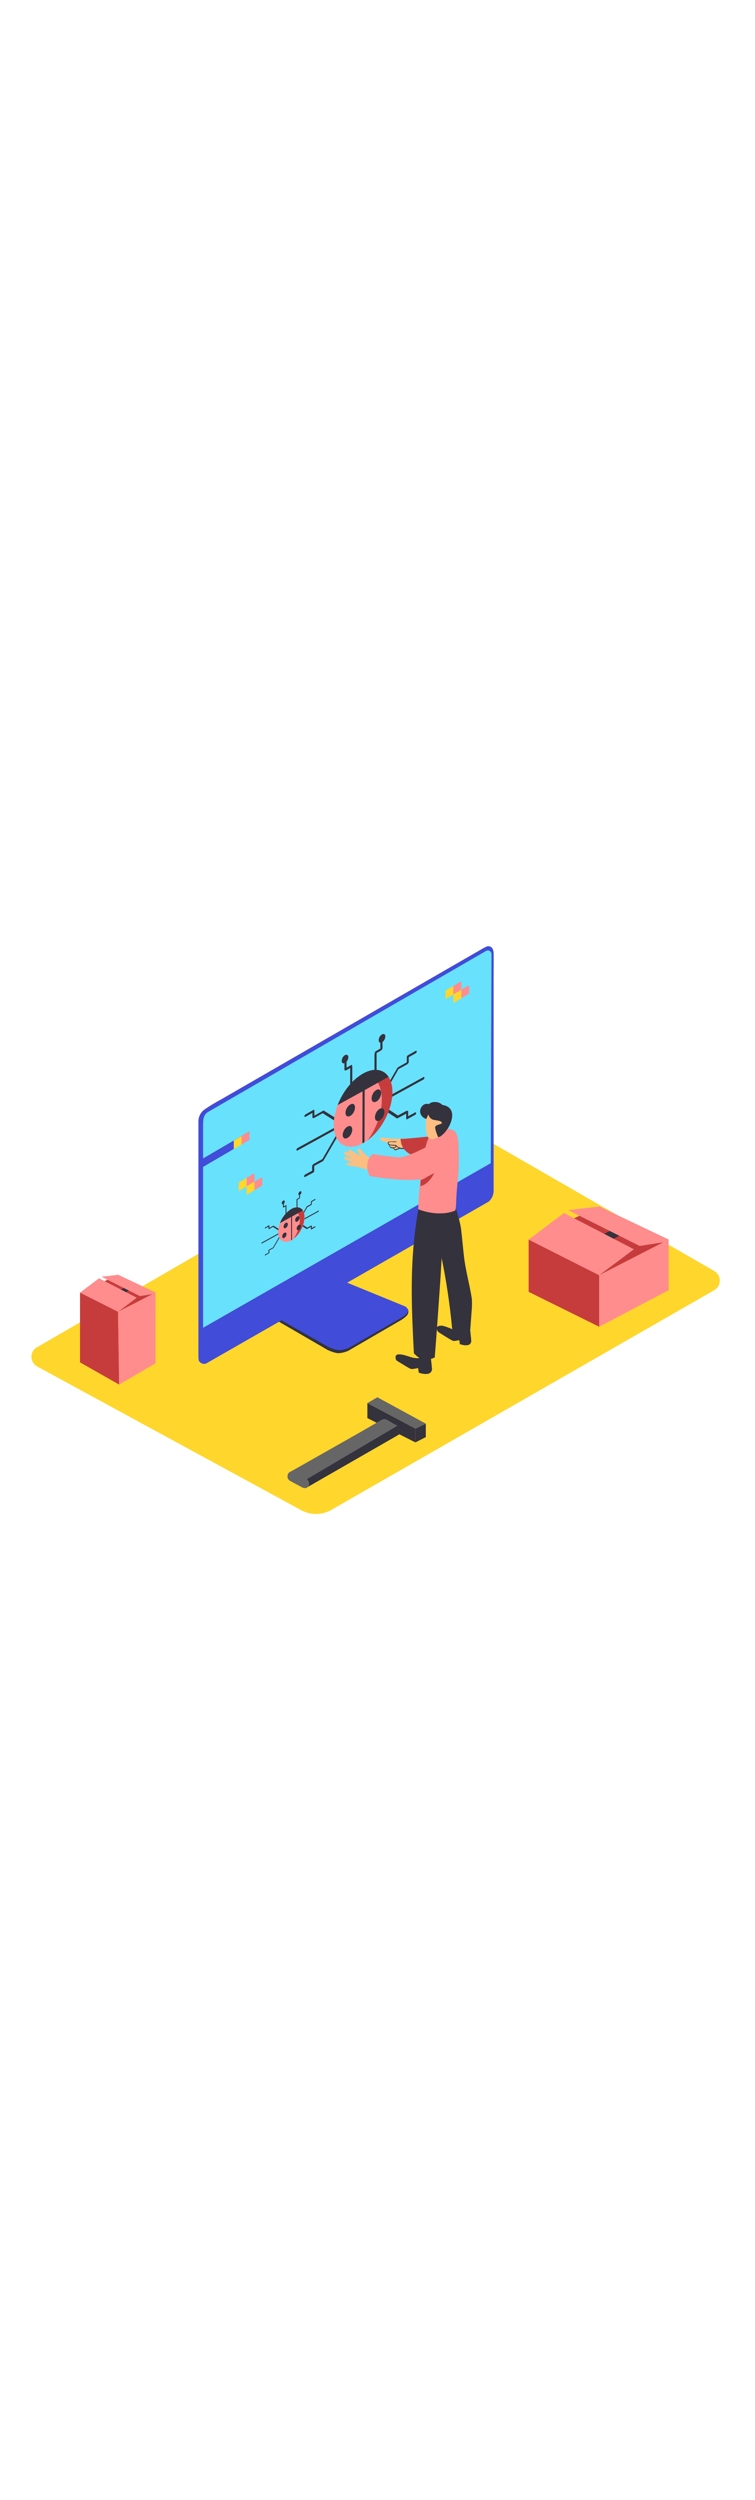 <svg version="1.1" id="Layer_1" xmlns="http://www.w3.org/2000/svg" xmlns:xlink="http://www.w3.org/1999/xlink" x="0px" y="0px" viewBox="0 0 500 500" style="width: 151px;" xml:space="preserve" data-imageid="bug-fixing-30" imageName="Bug Fixing" class="illustrations_image">
<style type="text/css">
	.st0_bug-fixing-30{fill:#FFD62C;}
	.st1_bug-fixing-30{fill:url(#SVGID_1_);}
	.st2_bug-fixing-30{fill:url(#SVGID_00000126320404727097929850000014997817676711900801_);}
	.st3_bug-fixing-30{fill:url(#SVGID_00000023985851905237879690000018024672538324536720_);}
	.st4_bug-fixing-30{fill:url(#SVGID_00000047781070728655880720000009553795215203968680_);}
	.st5_bug-fixing-30{fill:url(#SVGID_00000118363705590044267260000001767878362775558532_);}
	.st6_bug-fixing-30{fill:#34323D;}
	.st7_bug-fixing-30{fill:#666666;}
	.st8_bug-fixing-30{fill:#C63C3C;}
	.st9_bug-fixing-30{fill:#FF8D8D;}
	.st10_bug-fixing-30{fill:#414CD8;}
	.st11_bug-fixing-30{fill:#68E1FD;}
	.st12_bug-fixing-30{fill:#FCBF81;}
</style>
<path id="Base" class="st0_bug-fixing-30" d="M293.2,160.3L473,263.9c3.5,2,4.7,6.5,2.7,10c-0.6,1.1-1.6,2-2.7,2.7L219.4,422.1&#xA;&#9;c-6.1,3.5-13.7,3.6-19.9,0.2L24.6,327.1c-3.5-1.9-4.8-6.4-2.9-9.9c0.6-1.2,1.6-2.2,2.8-2.8l271.3-157"/>
<g id="shadow">
	
		<linearGradient id="SVGID_1_-bug-fixing-30" gradientUnits="userSpaceOnUse" x1="286.487" y1="-2462.468" x2="251.807" y2="-2505.438" gradientTransform="matrix(1 0 0 1 0 2803.02)">
		<stop offset="0" style="stop-color:#FFD62C"/>
		<stop offset="0.99" style="stop-color:#FBB03B"/>
	</linearGradient>
	<path class="st1_bug-fixing-30" d="M319.9,319.8l-51.7-32.5l-52.6,27.8l57,34.6C285.5,341.3,307.4,328.7,319.9,319.8z"/>
	
		<linearGradient id="SVGID_00000018229647551766813480000010538651028069411715_-bug-fixing-30" gradientUnits="userSpaceOnUse" x1="128.618" y1="-2438.618" x2="93.708" y2="-2481.858" gradientTransform="matrix(1 0 0 1 0 2803.02)">
		<stop offset="0" style="stop-color:#FFD62C"/>
		<stop offset="0.99" style="stop-color:#FBB03B"/>
	</linearGradient>
	<path style="fill:url(#SVGID_00000018229647551766813480000010538651028069411715_);" d="M153.7,350.4l-56.5-29.5l-31.3,11&#xA;&#9;&#9;l61.4,36.1C140.2,359.5,141.2,359.3,153.7,350.4z"/>
	
		<linearGradient id="SVGID_00000085969530900918249120000000931638954491851397_-bug-fixing-30" gradientUnits="userSpaceOnUse" x1="436.397" y1="-2501.988" x2="422.907" y2="-2518.708" gradientTransform="matrix(1 0 0 1 0 2803.02)">
		<stop offset="0" style="stop-color:#FFD62C"/>
		<stop offset="0.99" style="stop-color:#FBB03B"/>
	</linearGradient>
	<polyline style="fill:url(#SVGID_00000085969530900918249120000000931638954491851397_);" points="396.8,300.8 415.8,309.4 &#xA;&#9;&#9;461.4,283.2 437.5,271.3 &#9;"/>
	
		<linearGradient id="SVGID_00000053539297914459499600000009758349291047488958_-bug-fixing-30" gradientUnits="userSpaceOnUse" x1="328.716" y1="-2450.914" x2="294.596" y2="-2493.184" gradientTransform="matrix(1 0 0 1 0 2803.02)">
		<stop offset="0" style="stop-color:#FFD62C"/>
		<stop offset="0.99" style="stop-color:#FBB03B"/>
	</linearGradient>
	<path style="fill:url(#SVGID_00000053539297914459499600000009758349291047488958_);" d="M358.3,334.3l-51.8-32.9l-44.1,22.9&#xA;&#9;&#9;l57,34.7C332.2,350.6,345.9,343.3,358.3,334.3z"/>
	
		<linearGradient id="SVGID_00000017517703114019385970000016421888153079224242_-bug-fixing-30" gradientUnits="userSpaceOnUse" x1="252.571" y1="-2399.691" x2="234.611" y2="-2421.941" gradientTransform="matrix(1 0 0 1 0 2803.02)">
		<stop offset="0" style="stop-color:#FFD62C"/>
		<stop offset="0.99" style="stop-color:#FBB03B"/>
	</linearGradient>
	<polyline style="fill:url(#SVGID_00000017517703114019385970000016421888153079224242_);" points="197.1,405.3 217.5,416 &#xA;&#9;&#9;288.7,377.4 259.1,364.1 &#9;"/>
</g>
<g id="hammer">
	<polygon class="st6_bug-fixing-30" points="275.1,377.4 275.1,368.3 282,365 282,373.9 &#9;"/>
	<polygon class="st7_bug-fixing-30" points="282,365 249.9,347.5 243.3,351.4 275.1,368.3 &#9;"/>
	<polyline class="st6_bug-fixing-30" points="243.3,351.4 243.3,361.3 275.1,377.4 275.1,368.3 &#9;"/>
	<path class="st7_bug-fixing-30" d="M265.7,369.6c-0.2-0.5-0.4-0.9-0.7-1.3c-0.8-1-1.8-1.8-2.8-2.5c-1-0.6-2.1-1.1-3.1-1.7&#xA;&#9;&#9;c-0.6-0.4-1.2-0.8-1.8-1.1c-0.7-0.4-1.3-0.7-2.1-1c-1.6-0.4-3.6,1.1-5.1,2l-5.9,3.4l-8.9,5.1l-10.6,6l-10.9,6.2l-9.9,5.6l-7.4,4.2&#xA;&#9;&#9;l-3.6,2l-0.1,0.1c-1.4,0.4-2.4,1.6-2.4,3.1v0.4c0,1.2,0.7,2.2,1.7,2.8l8.2,4.4c1.2,0.6,2.6,0.5,3.6-0.4l57.2-32.9l0.8-0.4&#xA;&#9;&#9;c1-1,2.7-1.3,3.8-3.3C265.8,369.9,265.7,369.8,265.7,369.6z"/>
	<path class="st6_bug-fixing-30" d="M204.4,406.5l61-35c0.5-0.3,0.7-0.8,0.6-1.4c-0.1-0.6-0.4-1.2-0.8-1.8c-0.6-0.7-1.3-1.3-2-1.9l-59.9,35.3&#xA;&#9;&#9;c0.8,0.7,1.2,1.6,1.4,2.6c0.1,0.6,0,1.2-0.3,1.8C204.4,406.3,204.4,406.4,204.4,406.5z"/>
</g>
<g id="Boxes">
	<polygon class="st8_bug-fixing-30" points="350.1,243.1 396.8,221.2 442.8,243.1 396.8,266.7 &#9;"/>
	<polygon class="st6_bug-fixing-30" points="398.1,240.4 409.5,234.3 415.8,237.3 400.1,246.1 &#9;"/>
	<polygon class="st8_bug-fixing-30" points="350.1,243.1 396.8,266.7 396.8,300.8 350.1,277.7 &#9;"/>
	<polygon class="st9_bug-fixing-30" points="396.8,266.7 442.8,243.1 442.8,276.6 396.8,300.8 &#9;"/>
	<polygon class="st9_bug-fixing-30" points="350.1,243.1 373.5,225.5 419.8,249.5 396.8,266.7 &#9;"/>
	<polygon class="st9_bug-fixing-30" points="376.3,223.6 396.8,221.2 442.8,243.1 439.2,244.9 423.6,247.3 &#9;"/>
	<polygon class="st8_bug-fixing-30" points="53,278.2 78.2,266.4 103,278.2 78.2,290.9 &#9;"/>
	<polygon class="st6_bug-fixing-30" points="78.9,276.8 85.1,273.4 88.4,275.1 79.9,279.8 &#9;"/>
	<polygon class="st8_bug-fixing-30" points="53,278.2 78.2,290.9 78.9,339.1 53,324.4 &#9;"/>
	<polygon class="st9_bug-fixing-30" points="78.2,290.9 103,278.2 103,325 78.9,339.1 &#9;"/>
	<polygon class="st9_bug-fixing-30" points="53,278.2 65.6,268.7 90.6,281.6 78.2,290.9 &#9;"/>
	<polygon class="st9_bug-fixing-30" points="67.2,267.7 78.2,266.4 103,278.2 101.1,279.2 92.6,280.5 &#9;"/>
</g>
<g id="screen">
	<path class="st6_bug-fixing-30" d="M228.5,273.2l41,15.4c0,0,1.7,1.1,0.6,3.8c-0.6,1.5-4,3.7-4,3.7l-35.4,20.6c-1.9,0.9-4,1.4-6.1,1.6&#xA;&#9;&#9;c-2.8,0.2-7.6-2.1-7.6-2.1l-32.9-19.1L228.5,273.2z"/>
	<path class="st10_bug-fixing-30" d="M229.1,271.3l39.1,16c0,0,2.7,1.5,2,3.5c-0.8,1.5-2,2.7-3.5,3.5l-35.5,20.4c-1.9,0.9-4,1.4-6.1,1.6&#xA;&#9;&#9;c-2.8,0.2-7.6-2.1-7.6-2.1l-31.2-17.7L229.1,271.3z"/>
	<path class="st10_bug-fixing-30" d="M136.6,325.1c-1.5,0.7-3.3,0.2-4.4-1.1c0,0-0.8-0.1-0.8-3.5v-156c0.1-2.7,1.3-5.3,3.4-7.1&#xA;&#9;&#9;c3.8-2.7,7.8-5.1,11.9-7.3L320.1,50.1l2-1c1.4-0.7,3-0.2,3.9,1c0.5,0.9,0.8,1.8,0.9,2.8c0.1,1.6,0,17.4,0,17.4v140.4&#xA;&#9;&#9;c0,2.7-1.1,5.3-3.2,7.2L136.6,325.1z"/>
	<path class="st11_bug-fixing-30 targetColor" d="M134.5,301.5V166.9c0-4.5,0.6-7,4.1-8.8L321.6,52.1c1.1-0.8,2.6-0.6,3.4,0.5c0,0,0,0,0,0&#xA;&#9;&#9;c0.3,0.4,0.5,0.9,0.5,1.5L325,192.5L134.5,301.5z"/>
	<path class="st6_bug-fixing-30" d="M198.3,229.6l4.8-8.4c0-0.1,0.1-0.1,0.1-0.1c0-0.1,0.1-0.1,0.1-0.1l2.6-1.4v-1.3c0,0,0-0.1,0-0.1&#xA;&#9;&#9;c0-0.2,0.1-0.5,0.3-0.6l2.4-1.4c0.4-0.2,0.4,0.5,0,0.7l-2.1,1.2v1.4c0,0.2-0.1,0.4-0.2,0.5c0,0.1-0.1,0.2-0.2,0.2l-2.6,1.5&#xA;&#9;&#9;l-4.8,8.2C198.5,230.3,198,230.1,198.3,229.6z"/>
	<path class="st6_bug-fixing-30" d="M199.1,230.4l11.8-6.5c0.4-0.2,0.4,0.5,0,0.7l-11.8,6.5C198.7,231.3,198.7,230.6,199.1,230.4z"/>
	<path class="st6_bug-fixing-30" d="M198.3,233l4.8,3.1c0,0,0.1,0,0.1,0c0,0,0.1,0,0.1,0l2.6-1.4v1.3c0,0,0,0.1,0,0.1c0,0.2,0,0.4,0.3,0.3l2.4-1.4&#xA;&#9;&#9;c0.4-0.2,0.4-1,0-0.7l-2.1,1.1v-1.4c0-0.2-0.1-0.2-0.2-0.2s-0.1,0-0.2,0l-2.6,1.4l-4.7-3.1C198.5,232.1,198,232.9,198.3,233z"/>
	<path class="st6_bug-fixing-30" d="M186,236.9l-4.8-3c0,0-0.1,0-0.1,0c0,0-0.1,0-0.1,0l-2.6,1.4V234c0,0,0-0.1,0-0.1c0-0.2,0-0.4-0.3-0.3&#xA;&#9;&#9;l-2.4,1.4c-0.4,0.2-0.4,0.9,0,0.7l2.1-1.2v1.4c0,0.2,0.1,0.2,0.2,0.2s0.1,0,0.2,0l2.6-1.4l4.7,3C185.9,237.8,186.3,237.1,186,236.9&#xA;&#9;&#9;z"/>
	<path class="st6_bug-fixing-30" d="M185.2,238.5l-11.8,6.5c-0.4,0.2-0.4,0.9,0,0.7l11.8-6.5C185.6,239.1,185.6,238.3,185.2,238.5z"/>
	<path class="st6_bug-fixing-30" d="M186,240.4l-4.8,8.2c0,0.1-0.1,0.1-0.1,0.1c0,0-0.1,0.1-0.1,0.1l-2.6,1.4v1.3c0,0,0,0.1,0,0.1&#xA;&#9;&#9;c0,0.2-0.1,0.5-0.3,0.6l-2.4,1.4c-0.4,0.2-0.4-0.5,0-0.7l2.1-1.1v-1.4c0-0.2,0.1-0.4,0.2-0.5c0-0.1,0.1-0.2,0.2-0.2l2.6-1.4&#xA;&#9;&#9;l4.7-8.1C185.9,239.6,186.3,239.9,186,240.4z"/>
	<path class="st6_bug-fixing-30" d="M189.7,220.6c0-0.2,0-0.5-0.3-0.3L188,221v-1.8c0-0.5-0.6-0.1-0.6,0.3v2.1c0,0.2,0.2,0.3,0.3,0.2&#xA;&#9;&#9;c0.1,0,0.2,0,0.2,0l1.2-0.7v5.6c0,0.5,0.6,0.1,0.6-0.3L189.7,220.6C189.7,220.6,189.7,220.6,189.7,220.6z"/>
	<path class="st6_bug-fixing-30" d="M188.6,217.9c0,0.7-0.4,1.3-1,1.7c-0.5,0.3-1,0-1-0.6c0-0.7,0.4-1.4,1-1.7C188.1,217,188.6,217.3,188.6,217.9z&#xA;&#9;&#9;"/>
	<path class="st6_bug-fixing-30" d="M196.4,216.8c-0.1-0.3,0.1-0.5,0.3-0.6l1.4-0.8v-1.9c0-0.5,0.6-0.8,0.6-0.3v2.1c0,0.2-0.1,0.4-0.3,0.5&#xA;&#9;&#9;c0,0.1-0.1,0.2-0.2,0.2l-1.2,0.7v5.6c0,0.5-0.6,0.8-0.6,0.3V217C196.4,216.9,196.4,216.9,196.4,216.8z"/>
	<path class="st6_bug-fixing-30" d="M197.6,212.9c0,0.6,0.4,0.9,1,0.6c0.6-0.4,1-1,1-1.7c0-0.7-0.4-0.9-1-0.6C198.1,211.5,197.7,212.1,197.6,212.9&#xA;&#9;&#9;z"/>
	<path class="st9_bug-fixing-30" d="M201.7,228.4c0,5.8-4,12.6-8.8,15.2s-8.7,0.1-8.7-5.6c0.3-6.2,3.6-11.9,8.8-15.2&#xA;&#9;&#9;C197.8,220.1,201.8,222.6,201.7,228.4z"/>
	<path class="st8_bug-fixing-30" d="M193.7,222.4c3.3,1.1,5.3,4.6,4.7,10.1c-0.5,3.7-1.9,7.1-4.1,10.1c4.4-3.5,7.1-8.7,7.3-14.3&#xA;&#9;&#9;C201.8,222.9,198.2,220.4,193.7,222.4z"/>
	<path class="st6_bug-fixing-30" d="M200.6,223.8c-1.5-2.3-4.3-2.7-7.6-1c-3.5,2.2-6.2,5.5-7.6,9.4l7.4-4.1v15.3c0,0.5,0.6,0.1,0.6-0.3v-15.3&#xA;&#9;&#9;L200.6,223.8z"/>
	<path class="st6_bug-fixing-30" d="M197.9,227.7c0.6,0.4,0.6,1.4,0,2.4s-1.5,1.5-2,1.1s-0.6-1.4,0-2.4S197.4,227.3,197.9,227.7z"/>
	<path class="st6_bug-fixing-30" d="M198.9,233.3c0.6,0.4,0.6,1.4,0,2.4s-1.5,1.5-2,1.1s-0.6-1.4,0-2.4S198.4,232.9,198.9,233.3z"/>
	<path class="st6_bug-fixing-30" d="M190.2,232c0.6,0.4,0.6,1.4,0,2.4s-1.5,1.5-2,1.1s-0.6-1.4,0-2.4S189.6,231.6,190.2,232z"/>
	<path class="st6_bug-fixing-30" d="M189.3,238.5c0.6,0.4,0.6,1.4,0,2.4s-1.5,1.5-2,1.1s-0.6-1.4,0-2.4S188.8,238.2,189.3,238.5z"/>
	<path class="st6_bug-fixing-30" d="M252.4,148.1l10.7-18.6c0.1-0.1,0.2-0.2,0.3-0.3c0.1-0.1,0.2-0.2,0.3-0.3l5.7-3.2v-2.9c0-0.1,0-0.2,0-0.3&#xA;&#9;&#9;c-0.1-0.5,0.2-1.1,0.6-1.4l5.3-3c0.9-0.5,0.9,1.2,0,1.6l-4.6,2.6v3.1c0,0.4-0.2,0.8-0.5,1.1c-0.1,0.2-0.3,0.4-0.5,0.5l-5.8,3.2&#xA;&#9;&#9;l-10.5,18.4C252.7,149.9,251.7,149.2,252.4,148.1z"/>
	<path class="st6_bug-fixing-30" d="M254.2,149.9l26.2-14.4c0.9-0.5,0.9,1.1,0,1.6l-26.2,14.4C253.3,152,253.3,150.4,254.2,149.9z"/>
	<path class="st6_bug-fixing-30" d="M252.3,155.9l10.5,6.9c0.1,0,0.2,0,0.3,0c0.1,0,0.2,0,0.3-0.1l5.6-3v2.9c0,0.1,0,0.2,0,0.2&#xA;&#9;&#9;c0,0.5,0.1,0.9,0.6,0.6l5.3-2.9c0.9-0.5,0.9-2.1,0-1.6l-4.6,2.5v-3.1c0-0.4-0.2-0.6-0.5-0.5s-0.3-0.1-0.5,0l-5.8,3.1l-10.4-6.8&#xA;&#9;&#9;C252.7,153.8,251.7,155.5,252.3,155.9z"/>
	<path class="st6_bug-fixing-30" d="M225.1,164.4l-10.6-6.7c-0.1,0-0.2,0-0.3,0c-0.1,0-0.2,0-0.3,0.1l-5.7,3.2v-3c0-0.1,0-0.2,0-0.2&#xA;&#9;&#9;c0-0.5-0.1-0.9-0.6-0.6l-5.3,3c-0.9,0.5-0.9,2.1,0,1.6l4.6-2.6v3c0,0.4,0.2,0.5,0.5,0.4s0.3,0.1,0.5,0l5.8-3.2l10.4,6.6&#xA;&#9;&#9;C224.7,166.4,225.7,164.7,225.1,164.4z"/>
	<path class="st6_bug-fixing-30" d="M223.2,168.1l-26.2,14.4c-0.9,0.5-0.9,2.1,0,1.6l26.2-14.4C224.1,169.2,224.1,167.6,223.2,168.1z"/>
	<path class="st6_bug-fixing-30" d="M225.1,172.1l-10.7,18.4c-0.1,0.1-0.2,0.2-0.3,0.4c-0.1,0.1-0.2,0.2-0.3,0.3l-5.7,3.1v2.8c0,0.1,0,0.2,0,0.3&#xA;&#9;&#9;c0.1,0.5-0.2,1-0.6,1.3l-5.4,2.9c-0.9,0.5-0.9-1.1,0-1.6l4.6-2.5v-3c0-0.4,0.2-0.8,0.5-1c0.1-0.2,0.3-0.4,0.5-0.5l5.8-3.2&#xA;&#9;&#9;l10.5-18.1C224.7,170.4,225.7,171,225.1,172.1z"/>
	<path class="st6_bug-fixing-30" d="M233.2,128.2c0.1-0.5-0.1-1-0.6-0.7l-3.1,1.7v-4.1c0-1-1.4-0.3-1.4,0.8v4.7c0,0.5,0.4,0.6,0.7,0.4&#xA;&#9;&#9;c0.1,0.1,0.3,0.1,0.5,0l2.6-1.5V142c0,1.1,1.4,0.3,1.4-0.8v-12.7C233.2,128.4,233.2,128.3,233.2,128.2z"/>
	<path class="st6_bug-fixing-30" d="M230.7,122.3c-0.1,1.6-0.9,3-2.2,3.8c-1.2,0.7-2.2,0.1-2.2-1.4c0.1-1.6,0.9-3,2.2-3.8&#xA;&#9;&#9;C229.7,120.3,230.7,120.9,230.7,122.3z"/>
	<path class="st6_bug-fixing-30" d="M248.2,119.8c-0.1-0.5,0.2-1.1,0.6-1.4l3.1-1.8v-4.1c0-1,1.4-1.8,1.4-0.8v4.7c0,0.5-0.3,1-0.8,1.2&#xA;&#9;&#9;c-0.1,0.2-0.3,0.4-0.5,0.5l-2.6,1.4v12.5c0,1-1.4,1.8-1.4,0.8v-12.7C248.1,120.1,248.1,120,248.2,119.8z"/>
	<path class="st6_bug-fixing-30" d="M250.8,111.1c0,1.4,1,2.1,2.2,1.4c1.3-0.9,2.1-2.3,2.2-3.9c0-1.4-1-2.1-2.2-1.4&#xA;&#9;&#9;C251.6,108.1,250.8,109.5,250.8,111.1z"/>
	<path class="st9_bug-fixing-30" d="M259.8,145.5c-0.1,12.8-8.8,28-19.5,33.8S221,179.6,221,167s8.8-27.8,19.5-33.8S259.9,132.6,259.8,145.5z"/>
	<path class="st8_bug-fixing-30" d="M242.2,132.3c7.4,2.6,11.8,10.3,10.4,22.5c-1.1,8.1-4.2,15.8-9,22.4c9.2-6.9,16.2-20.2,16.3-31.7&#xA;&#9;&#9;C259.9,133.4,252.1,127.8,242.2,132.3z"/>
	<path class="st6_bug-fixing-30" d="M257.3,135.3c-3.3-5.1-9.6-6.2-16.8-2.2s-13.5,12.1-16.9,20.9l16.5-9.1l-0.1,33.8c0,1,1.4,0.3,1.4-0.7&#xA;&#9;&#9;l0.1-33.9L257.3,135.3z"/>
	<path class="st6_bug-fixing-30" d="M251.5,143.9c1.2,0.8,1.2,3.2,0,5.4s-3.3,3.3-4.5,2.5s-1.2-3.2,0-5.4S250.3,143.1,251.5,143.9z"/>
	<path class="st6_bug-fixing-30" d="M253.7,156.4c1.2,0.8,1.2,3.2,0,5.4s-3.3,3.3-4.5,2.5s-1.2-3.2,0-5.4S252.4,155.6,253.7,156.4z"/>
	<path class="st6_bug-fixing-30" d="M234.2,153.4c1.2,0.8,1.2,3.2,0,5.4s-3.3,3.3-4.5,2.5s-1.2-3.2,0-5.3S233,152.7,234.2,153.4z"/>
	<path class="st6_bug-fixing-30" d="M232.4,168.1c1.2,0.8,1.2,3.2,0,5.3s-3.2,3.3-4.5,2.5s-1.2-3.2,0-5.3S231.2,167.3,232.4,168.1z"/>
	<polygon class="st10_bug-fixing-30" points="133.4,190 165.2,171.4 165.2,177 133.4,195.6 &#9;"/>
	<polygon class="st9_bug-fixing-30" points="165.2,171.4 165.2,177 160,180.1 160,174.4 &#9;"/>
	<polygon class="st0_bug-fixing-30" points="160,174.5 160,180.1 154.8,183.2 154.8,177.5 &#9;"/>
	<polygon class="st9_bug-fixing-30" points="168.5,199.1 168.5,204.8 163.3,207.8 163.3,202.2 &#9;"/>
	<polygon class="st0_bug-fixing-30" points="163.3,202.3 163.3,207.9 158.1,211 158.1,205.3 &#9;"/>
	<polygon class="st9_bug-fixing-30" points="173.7,201.7 173.7,207.3 168.5,210.4 168.5,204.7 &#9;"/>
	<polygon class="st0_bug-fixing-30" points="168.5,204.8 168.5,210.4 163.3,213.5 163.3,207.8 &#9;"/>
	<polygon class="st9_bug-fixing-30" points="305.5,72 305.5,77.7 300.2,80.7 300.2,75.1 &#9;"/>
	<polygon class="st0_bug-fixing-30" points="300.2,75.2 300.2,80.8 295,83.9 295,78.2 &#9;"/>
	<polygon class="st9_bug-fixing-30" points="310.7,74.6 310.7,80.2 305.5,83.2 305.5,77.6 &#9;"/>
	<polygon class="st0_bug-fixing-30" points="305.5,77.7 305.5,83.3 300.2,86.4 300.2,80.7 &#9;"/>
</g>
<g id="character">
	<path class="st6_bug-fixing-30" d="M303,303.9c0,0-8.3-3.7-10.3-3.8s-5.3,0.5-2.4,4.2c0,0,8.7,5.7,9.9,5.9s4-0.7,4-0.4s0.3,2.5,0.3,2.5&#xA;&#9;&#9;s7.3,2.8,7.6-2.1c0-0.6-1-9.7-1-9.7"/>
	<path class="st6_bug-fixing-30" d="M312.5,282.5c-1.4-9.4-4.1-18.5-5.2-28c-0.7-6-1.2-12-1.9-17.9s-3-11.8-4.4-17.7c-0.1-0.3,0.1-0.6,0.3-0.7&#xA;&#9;&#9;c0-0.2-0.1-0.4-0.2-0.6c-0.7-0.7-1.5-1.4-2.2-2l-10.2,6.9c0,0,0,6.2,0.4,15.3c1.2,5.3,2.1,10,3.4,15c-0.3,0.3-0.4,0.8-0.3,1.2&#xA;&#9;&#9;c3.3,15.8,5.7,31.7,7.2,47.8c0,0.5,0.4,1,0.9,1.2l0.3,2.5c8.9,3.4,10.8-2.5,10.8-2.5s0.4-5.1,0.9-12.1&#xA;&#9;&#9;C312.6,287.9,312.6,285.2,312.5,282.5z"/>
	<path class="st12_bug-fixing-30" d="M253.8,192.7l-0.2,0.1c0.3-0.6,0-1.2-0.5-1.5c0,0,0,0,0,0c-0.1-0.1-0.2-0.1-0.3-0.1c-0.5-0.1-1.1-0.1-1.6-0.2&#xA;&#9;&#9;c0-0.1-0.1-0.1-0.2-0.1c-0.2-0.1-0.4-0.2-0.6-0.3c-0.2-0.2-0.6-0.3-0.9-0.3h-3.4c-0.1-0.1-0.2-0.2-0.3-0.3c-2.6-2.1-5-4.4-7.3-6.9&#xA;&#9;&#9;c-0.8-0.8-2.4,0.1-1.8,1.2c0.7,1.3,1.4,2.5,2.3,3.6c-2.8-1.9-4-2.1-6.6-4.2c-1.1-0.9-2.3,0.9-1.2,1.8c0.6,0.5,3,1.7,3.7,2.2&#xA;&#9;&#9;c-1.2-0.7-4.1-2.1-5.3-2.9s-2.4,1.1-1.2,1.8c1.9,1.1,3.8,2.3,5.7,3.5c-1.6-0.6-3.2-1.3-4.8-2c-1.3-0.6-1.9,1.5-0.7,2&#xA;&#9;&#9;c1.8,0.8,3.6,1.6,5.5,2.2c-1.1,0-2.2-0.1-3.3-0.3c-1.4-0.2-1.5,1.9-0.2,2.1c1.1,0.2,2.2,0.3,3.4,0.5l1.7,0.2c0.7,0,1.3,0.2,1.9,0.4&#xA;&#9;&#9;c2.3,0.9,4.8,1.4,7.2,1.5l0.5,0.2c0.3,0.1,0.7,0.1,0.9-0.1c2.9,0,5.8-0.8,8.2-2.3C256,193.9,255,192,253.8,192.7z"/>
	<path class="st12_bug-fixing-30" d="M271.8,176.3c0.1-0.4-6.3,0-6.9,0c-3.4,0-6.9-0.2-10.3-0.6c-0.1,0-0.2,0-0.3,0c-0.7-0.1-1.3-0.1-2-0.1&#xA;&#9;&#9;c-0.4,0-0.8,0.4-0.8,0.8c0,0.2,0.1,0.4,0.3,0.6c1.4,1,3.1,1.6,4.9,1.7c0.1,0.5,0.3,1.1,0.5,1.7c0.1-0.1,0.3,0,0.4,0.1&#xA;&#9;&#9;c0.2,0.2,0.3,0.4,0.4,0.7c0.1,0.2,0.1,0.3,0.2,0.5c0,0.1,0,0.1,0,0.2c0.5,0.5,1.3,0.8,2,0.7c0.4,0.6,1,1.1,1.8,1.3h0.2&#xA;&#9;&#9;c1-0.5,2-0.9,3-1.3c0.2,0,0.4,0.1,0.4,0.3c0,0,0,0,0,0c0,0,0,0.1,0,0.1c0.7-0.4,1.4-0.9,2-1.4c0.1-0.1,0.2-0.3,0.3-0.4l0.4-0.1&#xA;&#9;&#9;c0.4-0.1,0.7-0.5,0.6-0.9c-0.1-0.2-0.2-0.4-0.4-0.5h0.4c0.3,0.4,0.9,0.4,1.2,0.1c0,0,0.1-0.1,0.1-0.1c0.3-0.3,0.3-0.9,0-1.2&#xA;&#9;&#9;c-0.1-0.1-0.2-0.1-0.3-0.2h1.1c0.1,0,0.2-0.1,0.2-0.2c0,0,0,0,0,0c0-0.1,0-0.1-0.1-0.2c0,0,0-0.1,0-0.1c0.6,0,1.2,0.1,1.8,0.2&#xA;&#9;&#9;C279.8,177.5,272.1,176.3,271.8,176.3z M269.9,179c-0.1,0.2-0.4,0.3-0.6,0.2c0.2-0.2,0.3-0.4,0.2-0.6l0,0c0.1,0,0.2-0.1,0.2-0.2&#xA;&#9;&#9;l0,0l0,0c0.3,0.1,0.4,0.3,0.3,0.6c0,0,0,0,0,0C270,179,269.9,179,269.9,179L269.9,179z"/>
	<path class="st12_bug-fixing-30" d="M271.2,177.1c-1,0.4-2,0.5-3.1,0.5c-0.9-0.1-1.7,0.6-1.7,1.5v0.1c-0.4-0.2-0.8-0.4-1.1-0.6&#xA;&#9;&#9;c-1.8-1.1-3.7,1.7-1.8,2.8c1.4,1,3.1,1.5,4.8,1.5c1.6-0.2,3.2-0.6,4.7-1.4c0.3-1,0.4-2,0.3-3.1C273,177.5,272.1,176.9,271.2,177.1z&#xA;&#9;&#9;"/>
	<path class="st6_bug-fixing-30" d="M269.2,181.9c-2.4,1.1-5.2,0.6-6.9-1.4c0,0-0.1-0.1-0.2-0.1l0,0l-2.3-0.1h-1c-0.6-0.1-2.5-0.9-1-1.7&#xA;&#9;&#9;c0.8-0.2,1.5-0.2,2.3-0.1h2.3c0.1,0,0.2-0.1,0.2-0.2c0-0.1-0.1-0.2-0.2-0.2c-1.4,0-2.8,0-4.2,0.1c-0.6,0-1.4,0.1-1.4,0.9&#xA;&#9;&#9;c-0.1,0.6,0.3,1.1,0.8,1.4c0.3,0.5,0.3,1.2,0.8,1.6c0.5,0.3,1.1,0.5,1.7,0.5h0.4c0,0,0,0.1,0,0.1c0.4,0.6,0.8,1.3,1.6,1.2&#xA;&#9;&#9;c0.3,0,0.6-0.2,0.9-0.3l1.5-0.6c0.1,0,0.1-0.1,0.1-0.2c0,0,0,0,0,0l0,0c1.6,0.5,3.4,0.4,4.9-0.3&#xA;&#9;&#9;C269.6,182.2,269.4,181.8,269.2,181.9z M259.4,181.9c-0.5,0-1-0.3-1.2-0.8c-0.1-0.2-0.1-0.3-0.2-0.5c1.3,0.3,2.6,0.3,3.9,0.3&#xA;&#9;&#9;l0.1,0.1c-0.1,0-0.1,0.1-0.1,0.2C261.9,182.2,260.1,182.1,259.4,181.9L259.4,181.9z M262.4,183.2c-0.3,0.2-0.7,0.1-1-0.1&#xA;&#9;&#9;c-0.2-0.2-0.4-0.4-0.5-0.7c0.7,0,1.5-0.3,1.5-1.1c0.5,0.5,1.1,0.9,1.8,1.1C263.6,182.7,263,183,262.4,183.2L262.4,183.2z"/>
	<path class="st8_bug-fixing-30" d="M293.9,174.1c-1.1-0.4-26.5,2.7-28.6,2.2c0,4.7,2.9,8.9,7.2,10.6c0,0,18.5,3.7,24.3,0.8"/>
	<path class="st6_bug-fixing-30" d="M284.9,317.6l-4.9,1.8c-0.3,0.9-1.1,1.6-2,1.8c-0.2,0.2-0.4,0.4-0.7,0.4c-2,0.1-4-0.2-5.9-0.9&#xA;&#9;&#9;c-2.4-0.7-11.6-4.3-9,2.3c1.7,1.2,3.6,2.2,5.3,3.3c1,0.6,1.9,1.2,2.9,1.7c0.5,0.4,1.1,0.6,1.7,0.8c1.4,0.2,4.5-0.8,4.6-0.5&#xA;&#9;&#9;s0.4,2.9,0.4,2.9s8.4,3.2,8.8-2.4C286.1,328,284.9,317.6,284.9,317.6z"/>
	<path class="st6_bug-fixing-30" d="M291.8,267.1c1-16.6,1.6-33.3,5.1-49.6c0.1-4.2,2.9-1.5,2.7-3.2c-1.5-13.7-21.4,2.6-21.4,2.6&#xA;&#9;&#9;c-0.8,0.7-0.9,4.9-1.1,5.8c-0.9,5.2-1.7,10.5-2.3,15.8c-3.3,26.6-2.1,53.2-0.7,79.9c4.2,4.3,7,5.6,13.8,2.8&#xA;&#9;&#9;c1.4-17.5,2.6-35,3.8-52.5L291.8,267.1z"/>
	<path class="st9_bug-fixing-30" d="M303.1,204.4c0.8-8.2,1-16.5,0.5-24.7c-0.1-2.2-0.7-7.5-2.9-8.7c-4.7-2.8-11.3-0.3-15.3,2.6&#xA;&#9;&#9;c-5.3,3.9-8.4,40.4-8.4,49.4c7.3,2.9,16.9,4,24.4,0.9c0.7-0.3,0.8-9.2,0.9-10.4C302.5,210.6,302.8,207.5,303.1,204.4z"/>
	<path class="st8_bug-fixing-30" d="M287.9,192.5c-0.5,5.3-4.2,9.7-9.3,11.1c0,0.5-0.2,3.7-0.2,4.1c6-1.4,10.4-8.9,11-15.3&#xA;&#9;&#9;C289.5,191.5,288,191.5,287.9,192.5z"/>
	<path class="st12_bug-fixing-30" d="M283.3,158.9c-0.5,0.2-2.8,10.4-0.1,15.9s11.3-2.3,13-7.1S292.1,154.8,283.3,158.9z"/>
	<path class="st6_bug-fixing-30" d="M283.7,160.2c0.4,1.8,1.7,3.2,3.5,3.6c2.9,0.5,5.3,0.7,5.4,2s-5,0.8-4.4,3.6c0.4,1.9,1,3.8,1.9,5.6&#xA;&#9;&#9;c0.6,1.4,7.9-4.5,9.2-12.4s-5.8-8.6-6.2-8.6c-1.3-1.3-3-2-4.8-2c-3.5-0.1-4.1,1.4-4.1,1.4c-1.7-0.6-3.7,0-4.7,1.4&#xA;&#9;&#9;c-2.6,3-1,7.3,2.8,8.4L283.7,160.2z"/>
	<path class="st9_bug-fixing-30" d="M287.9,178.8c0,0-17.2,9.8-23.3,9.8c-6-0.4-11.9-1.1-17.8-2.2c-4.3,3.6-4.5,9.9-1.9,14.7&#xA;&#9;&#9;c7.5,1.2,29.7,4.4,36.7,1c8.4-4.1,17.7-9.8,17.7-9.8S307.5,184.1,287.9,178.8z"/>
</g>
</svg>